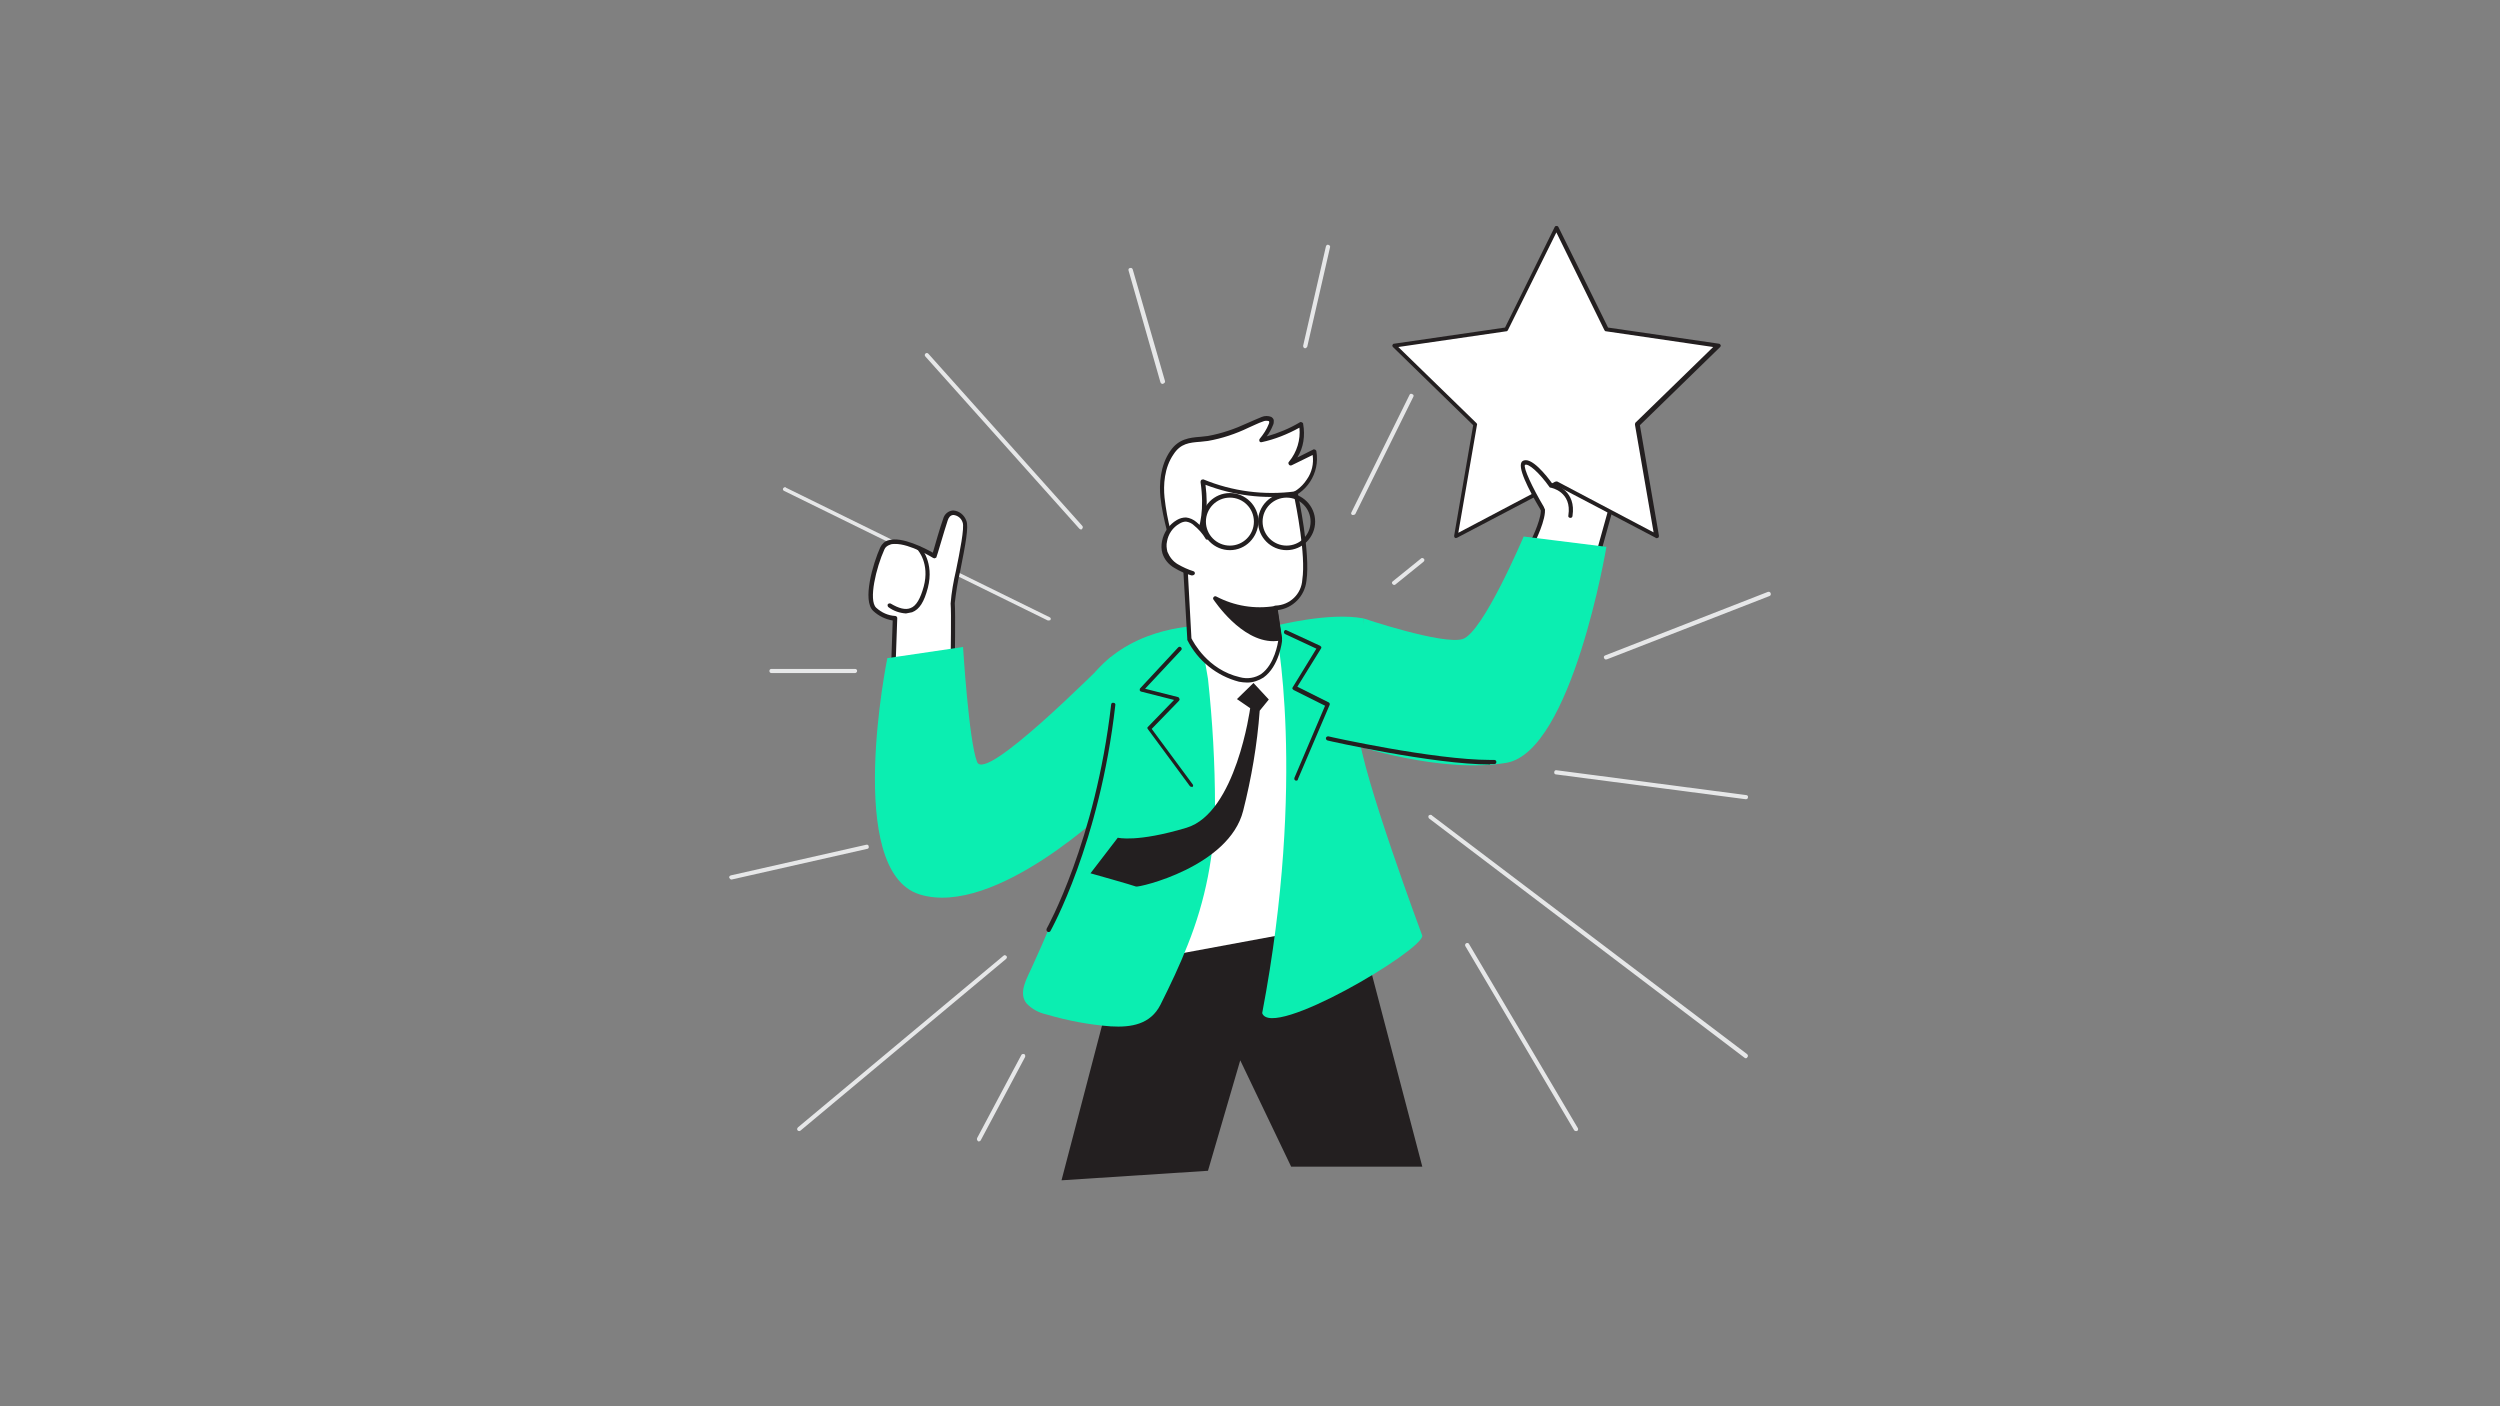 <?xml version="1.0" encoding="utf-8"?>
<!-- Generator: Adobe Illustrator 26.5.0, SVG Export Plug-In . SVG Version: 6.00 Build 0)  -->
<svg version="1.1" id="Layer_1" xmlns="http://www.w3.org/2000/svg" xmlns:xlink="http://www.w3.org/1999/xlink" x="0px" y="0px"
	 viewBox="0 0 1920 1080" style="enable-background:new 0 0 1920 1080;" xml:space="preserve">
<rect x="0" y="0" width="1920" height="1080" fill="#808080" stroke="none"/>
<style type="text/css">
	.st0{fill:#E6E7E8;}
	.st1{fill:#FFFFFF;}
	.st2{fill:#231F20;}
	.st3{fill:#0BEEB1;}
	.st4{fill:#282C2B;}
	.st5{fill:#CBDDD8;}
	.st6{fill:#C9DBD6;}
	.st7{fill:#0CECAF;}
</style>
<g id="_505_achievement_flatline">
	<path class="st0" d="M805.39,476.54c-0.32,0-0.32,0-0.64,0l-202.41-99.46c-0.95-0.32-1.27-1.27-0.95-1.91
		c0.32-0.64,1.27-1.27,1.91-0.95c0,0,0.32,0,0.32,0.32L806.03,474c0.95,0.32,1.27,1.27,0.64,2.22l0,0
		C806.66,476.23,806.03,476.54,805.39,476.54z"/>
	<path class="st1" d="M1176.22,416.8c0,0,9.53-19.07,8.26-26.69c-1.27-7.63-4.13-30.82-4.13-30.82l63.55,6.04l-20.34,73.72"/>
	<path class="st2" d="M1223.56,440.64h-0.32c-0.95-0.32-1.27-1.27-1.27-1.91l20.02-71.81l-59.42-5.4c0.64,5.72,2.54,22.56,3.81,28.6
		c1.59,8.26-7.94,27.01-8.26,27.64c-0.32,0.95-1.27,1.27-2.22,0.64c-0.95-0.32-1.27-1.27-0.64-2.22l0,0
		c2.54-5.08,9.21-19.7,7.94-25.74c-1.27-7.63-3.81-29.87-4.13-31.14c0-0.64,0-0.95,0.32-1.27c0.32-0.32,0.95-0.64,1.27-0.64
		l63.55,6.04c0.64,0,0.95,0.32,1.27,0.64c0.32,0.32,0.32,0.95,0.32,1.27l-20.34,73.72C1224.83,440,1224.2,440.32,1223.56,440.64z"/>
	<path class="st1" d="M731.67,509.59c0,0,0.64-37.5,0-46.07c-0.64-8.58,12.07-55.61,9.22-62.92c-2.86-7.31-11.44-10.17-14.62-1.59
		c-3.18,8.58-8.58,27.96-8.58,27.96s-33.36-20.65-40.04-6.36c-6.67,14.3-13.03,40.36-5.72,47.03c4.13,4.13,9.85,6.36,15.57,6.99
		l-1.91,47.66L731.67,509.59z"/>
	<path class="st2" d="M685.6,524.21c-0.32,0-0.64,0-0.95-0.32c-0.32-0.32-0.64-0.95-0.64-1.27l1.59-46.07
		c-5.72-0.95-10.8-3.5-14.93-7.31c-8.58-7.94-0.32-36.22,5.4-48.93c1.27-2.54,3.5-4.77,6.36-5.4c10.17-3.18,28.28,6.36,34,9.53
		c1.59-5.4,5.4-19.07,7.94-26.06c0.95-3.5,3.81-6.04,7.63-6.36c4.77,0.32,8.58,3.5,10.17,7.94c1.91,4.45-0.64,18.11-4.77,38.77
		c-1.91,7.94-3.18,16.21-4.13,24.47c0.64,8.58,0,44.49,0,46.07c0,0.64-0.64,1.27-1.27,1.59l-46.07,13.03
		C686.23,523.89,685.92,524.21,685.6,524.21z M687.19,417.76c-1.27,0-2.54,0-3.81,0.64c-1.91,0.64-3.5,1.91-4.13,3.5
		c-6.36,13.98-12.39,39.08-6.36,44.8c4.13,3.81,9.22,6.04,14.62,6.36c0.95,0,1.59,0.95,1.59,1.59l-1.59,45.44L730.08,508
		c0-6.36,0.64-37.18,0-44.49c0.64-8.58,2.22-17.16,4.13-25.42c2.86-13.98,6.67-33.05,5.08-36.86c-0.95-3.18-3.81-5.4-6.99-5.72
		c-2.54,0-3.81,2.22-4.45,4.13c-2.86,8.58-8.26,27.64-8.58,27.96c0,0.64-0.64,0.95-0.95,0.95c-0.32,0.32-0.95,0.32-1.59,0
		C716.74,428.56,698.94,417.44,687.19,417.76L687.19,417.76z M731.67,509.59"/>
	<polygon class="st2" points="860.05,735.2 815.24,906.47 927.73,899.16 952.51,814.32 991.6,895.98 1092.33,895.98 1031,662.11 	
		"/>
	<path class="st1" d="M1019.88,712.96L853.06,744.1l41.31-246.26c0,0,84.84-17.16,105.5-17.16
		C1017.02,480.67,1019.88,712.96,1019.88,712.96z"/>
	<path class="st2" d="M853.06,745.37c-0.32,0-0.95-0.32-1.27-0.32c-0.32-0.32-0.64-0.95-0.64-1.27l41.31-246.26
		c0-0.64,0.64-1.27,1.27-1.27c3.5-0.64,85.16-17.16,105.81-17.16l0,0c3.81,0,12.39,0.32,18.11,117.57
		c2.86,57.51,3.5,115.66,3.5,115.98c0,0.64-0.64,1.59-1.27,1.59L853.06,745.37L853.06,745.37z M895.95,499.1l-40.99,242.77
		l163.01-30.19c-1.59-128.69-9.53-229.42-18.11-229.42C981.11,482.26,905.8,496.88,895.95,499.1z"/>
	<path class="st3" d="M922.65,480.67c-2.54,1.59,4.77,37.5,5.08,40.67c3.5,32.41,5.4,65.14,5.4,97.87
		c-0.32,36.54-7.31,72.45-20.97,106.45c-6.04,15.57-13.35,30.82-20.97,46.07c-7.63,14.93-22.24,17.48-38.13,16.52
		c-16.84-1.27-33.36-4.45-49.57-9.21c-5.72-1.27-11.12-4.13-15.25-8.58c-6.36-8.26,0.64-19.38,4.13-27.33
		c5.08-11.12,10.17-22.56,14.93-34c7.31-18.43,27.64-62.28,32.73-81.35c6.67-24.79-3.18-24.79-1.91-50.52
		c0.64-10.49,0.64-20.65,0.95-31.14c0.32-6.36-1.59-25.74,2.54-30.5C872.76,479.72,922.65,480.67,922.65,480.67z"/>
	<path class="st3" d="M1047.21,474.95c0.95,0.32-4.13,83.57-3.81,87.7c2.54,31.78,48.93,156.02,48.93,156.02
		c0,11.44-115.66,80.08-122.97,59.42c34.32-180.49,10.49-297.42,9.85-297.42C979.52,480.67,1020.51,469.87,1047.21,474.95z"/>
	<path class="st2" d="M962.68,524.52l-12.71,12.39l10.17,6.99c0,0-10.8,80.39-48.93,91.83c-38.13,11.44-52.75,7.63-52.75,7.63
		l-20.97,27.33c0,0,32.73,9.21,34.95,10.17c2.22,0.95,71.5-15.25,82.3-58.15c6.36-25.1,10.8-50.84,12.71-76.9l6.99-8.58
		L962.68,524.52z"/>
	<path class="st2" d="M915.02,604.28c-0.64,0-0.95-0.32-1.27-0.64l-32.09-43.53c-0.64-0.64-0.64-1.59,0-1.91l20.02-20.65l-25.1-6.36
		c-0.64,0-0.95-0.64-1.27-0.95c0-0.64,0-1.27,0.32-1.59l29.23-31.46c0.64-0.64,1.59-0.64,2.22,0c0.64,0.64,0.64,1.59,0,2.22
		l-27.65,29.55l25.1,6.36c0.64,0,0.95,0.64,1.27,1.27s0,1.27-0.32,1.59l-20.97,21.61l31.46,42.58c0.64,0.64,0.32,1.59-0.32,2.22
		C915.65,604.28,915.34,604.28,915.02,604.28z"/>
	<path class="st2" d="M995.73,599.52c-0.32,0-0.32,0-0.64,0c-0.95-0.32-1.27-1.27-0.95-2.22l23.51-55.29l-24.15-12.07
		c-0.32-0.32-0.64-0.64-0.95-0.95c0-0.32,0-0.95,0.32-1.27l18.11-29.55l-23.83-11.12c-0.95-0.32-1.27-1.27-0.95-2.22
		c0.32-0.95,1.27-1.27,2.22-0.64l0,0l25.42,11.76c0.32,0.32,0.64,0.64,0.95,0.95c0,0.32,0,0.95-0.32,1.27l-18.11,29.23l24.15,12.07
		c0.64,0.32,0.95,1.27,0.64,1.91L997,597.93C996.68,599.2,996.37,599.52,995.73,599.52z"/>
	<polygon class="st1" points="1195.28,174.99 1233.73,252.84 1319.84,265.23 1257.56,325.93 1272.18,411.72 1195.28,371.37 
		1118.38,411.72 1133,325.93 1070.72,265.23 1156.83,252.84 	"/>
	<path class="st2" d="M1272.18,413.31c-0.32,0-0.64,0-0.64-0.32l-76.26-40.04l-76.26,40.04c-0.64,0.32-1.27,0.32-1.59,0
		c-0.64-0.32-0.64-0.95-0.64-1.59l14.62-84.84l-61.65-60.06c-0.32-0.32-0.64-0.95-0.32-1.59c0.32-0.64,0.64-0.95,1.27-0.95
		l85.16-12.39l38.13-77.22c0.32-0.95,1.59-0.95,2.22-0.64c0.32,0,0.32,0.32,0.64,0.64l38.13,77.22l85.16,12.39
		c0.64,0,0.95,0.64,1.27,0.95c0.32,0.64,0,1.27-0.32,1.59l-61.65,60.06l14.62,84.84c0,0.64,0,1.27-0.64,1.59
		C1272.81,413.31,1272.5,413.31,1272.18,413.31z M1195.28,369.78c0.32,0,0.64,0,0.64,0l74.04,39.08l-14.3-82.62
		c0-0.64,0-0.95,0.32-1.59l59.74-58.15l-82.3-12.07c-0.64,0-0.95-0.32-1.27-0.95l-36.86-74.99l-37.18,74.99
		c-0.32,0.64-0.64,0.95-1.27,0.95l-82.94,12.07l60.06,58.47c0.32,0.32,0.64,0.95,0.32,1.59l-14.3,82.62l74.04-39.08
		C1194.96,369.78,1194.96,369.78,1195.28,369.78z"/>
	<path class="st3" d="M1047.21,474.95c0,0,60.37,20.34,75.94,15.89c15.57-4.45,47.03-78.8,47.03-78.8l63.55,7.94
		c0,0-26.37,157.29-76.9,165.87c-50.52,8.58-117.57-13.98-117.57-13.98L1047.21,474.95z"/>
	<path class="st1" d="M900.08,416.8c-2.54-11.76-6.04-23.2-6.99-35.27c-0.95-11.76,0.64-24.47,7.31-34.32
		c7.31-10.49,16.52-9.21,27.64-10.8c14.93-1.91,27.96-9.21,41.63-14.62c2.54-0.95,6.67-1.27,7.31,1.59c0,0.95,0,1.59-0.64,2.54
		c-1.91,4.45-4.13,8.58-7.31,12.07c10.8-2.54,20.97-6.36,30.5-12.07c1.91,10.8-0.95,21.61-7.94,29.87l18.11-9.21
		c2.86,15.89-7.31,31.14-22.88,34.95"/>
	<path class="st2" d="M900.08,418.39c-0.64,0-1.59-0.64-1.59-1.27c-0.64-3.18-1.27-6.04-2.22-9.21c-2.22-8.58-4.13-17.48-5.08-26.06
		c-0.95-9.85-0.32-24.15,7.63-35.59c6.36-9.21,14.62-10.17,23.2-10.8l5.72-0.64c10.49-1.91,20.65-5.4,30.19-9.85
		c3.5-1.59,7.31-3.18,11.12-4.77c2.22-0.95,5.08-0.95,7.31,0c0.95,0.64,1.91,1.59,1.91,2.86c0,1.27,0,2.22-0.64,3.5
		c-1.27,3.18-2.86,6.04-4.77,8.58c8.9-2.54,17.48-6.04,25.42-10.8c0.32-0.32,0.95-0.32,1.59,0s0.95,0.64,0.95,1.27
		c1.59,8.9,0.32,18.11-4.45,25.74l12.07-6.04c0.32-0.32,0.95-0.32,1.59,0c0.32,0.32,0.95,0.64,0.95,1.27
		c2.86,16.84-7.63,33.05-24.15,37.18c-0.95,0.32-1.91-0.32-1.91-1.27l0,0c-0.32-0.95,0.32-1.91,1.27-1.91
		c7.31-1.59,13.35-6.04,17.48-12.39c3.81-5.4,5.4-12.07,4.45-18.75l-16.21,7.94c-0.95,0.32-1.91,0-2.22-0.95
		c-0.32-0.64-0.32-1.27,0.32-1.91c6.04-7.31,8.9-16.84,7.94-26.06c-9.21,5.08-18.75,8.9-28.92,11.12c-0.95,0.32-1.91-0.32-1.91-1.27
		c0-0.64,0-0.95,0.32-1.27c2.86-3.5,5.4-7.31,6.99-11.44c0.32-0.64,0.32-0.95,0.32-1.59c0-0.32-0.32-0.32-0.32-0.64
		c-1.59-0.32-3.18-0.32-4.45,0.32c-3.81,1.27-7.31,3.18-11.12,4.77c-9.85,4.77-20.34,8.26-31.14,10.17
		c-1.91,0.32-3.81,0.32-5.72,0.64c-8.58,0.64-15.25,1.27-20.65,9.53c-7.31,10.49-7.94,23.83-6.99,33.36
		c0.95,8.58,2.54,17.48,4.77,25.74c0.64,3.18,1.59,6.04,2.22,9.21C901.67,417.44,901.04,418.08,900.08,418.39L900.08,418.39z"/>
	<path class="st1" d="M979.52,466.69l3.81,25.1c0,0-3.81,36.54-31.46,29.87c-27.64-6.36-38.45-31.14-38.45-31.14l-3.5-66.09
		c0,0,20.34-11.12,13.98-55.29c22.56,9.53,47.35,12.71,71.5,9.21c0,0,9.53,45.44,6.67,66.73
		C1000.81,456.84,991.28,466.06,979.52,466.69z"/>
	<path class="st2" d="M957.92,524.21c-2.22,0-4.45-0.32-6.36-0.64c-17.16-4.45-31.78-16.21-39.72-32.09c0-0.32,0-0.32,0-0.64
		l-3.81-65.78c0-0.64,0.32-1.27,0.95-1.59c0.32,0,19.07-11.12,13.03-53.38c0-0.64,0.32-1.27,0.64-1.59
		c0.64-0.32,1.27-0.32,1.59-0.32c22.24,9.21,46.71,12.39,70.54,9.21c0.95,0,1.59,0.32,1.91,1.27c0.32,1.91,9.85,46.07,6.67,67.36
		c-1.27,11.76-10.49,21.29-22.24,22.56l3.5,23.2v0.32c0,0.64-2.22,19.7-14.3,28.28C966.81,522.62,962.36,524.21,957.92,524.21z
		 M915.02,490.21c1.27,2.54,12.39,24.15,37.18,29.87c5.72,1.59,11.76,0.64,16.52-2.54c10.17-7.31,12.71-23.83,13.03-25.74
		l-3.81-24.79c0-0.32,0-0.95,0.32-1.27c0.32-0.32,0.64-0.64,1.27-0.64c11.12-0.32,20.02-8.9,20.65-20.02
		c2.86-18.75-4.77-56.56-6.36-64.5c-23.2,2.86-46.39,0-68-8.26c4.77,37.5-10.17,50.52-14.3,53.38L915.02,490.21z"/>
	<path class="st1" d="M965.22,405.05c0,0,13.03,23.83,9.22,27.64c-3.81,3.81-13.66,0-13.66,0"/>
	<path class="st1" d="M927.41,412.99c-2.54-4.13-5.72-7.94-9.53-10.8c-1.91-1.91-4.45-2.86-6.99-3.18c-2.22,0-4.13,0.64-6.04,1.91
		c-5.4,3.18-9.21,8.58-10.49,14.93c-0.64,2.86-0.64,5.72,0.32,8.58c1.59,4.45,4.45,7.94,8.58,10.17c3.81,2.22,8.26,4.13,12.39,5.4"
		/>
	<path class="st2" d="M915.65,441.91h-0.64c-4.45-1.27-8.9-3.18-13.03-5.72c-4.45-2.54-7.63-6.36-9.21-11.12
		c-0.95-3.18-0.95-6.36-0.32-9.53c1.27-6.67,5.4-12.71,11.44-16.21c2.22-1.27,4.45-1.91,6.99-1.91c2.86,0.32,5.72,1.59,7.94,3.5
		c3.81,3.18,7.31,6.99,9.85,11.12c0.32,0.64,0.32,1.91-0.64,2.22c-0.95,0.32-1.91,0.32-2.22-0.64c-2.22-3.81-5.4-7.31-8.9-10.17
		c-1.59-1.59-3.81-2.54-6.04-2.86c-1.91,0-3.5,0.64-5.08,1.59c-5.08,2.86-8.58,7.94-9.53,13.66c-0.64,2.54-0.32,5.4,0.32,7.94
		c1.59,3.81,4.13,7.31,7.94,9.53c3.81,2.22,7.94,4.13,12.07,5.4c0.95,0.32,1.27,1.27,0.95,2.22l0,0
		C917.24,441.27,916.61,441.91,915.65,441.91z"/>
	<path class="st2" d="M979.52,466.69c-15.89,2.54-32.09-0.32-46.07-7.63c0,0,23.51,36.22,49.89,31.14L979.52,466.69z"/>
	<path class="st2" d="M977.94,492.43c-24.79,0-45.12-30.82-46.08-32.09c-0.32-0.64-0.32-1.27,0.32-1.91
		c0.64-0.64,1.27-0.64,1.91-0.32c13.98,7.31,29.55,9.85,45.12,7.31c0.32,0,0.95,0,1.27,0.32s0.64,0.64,0.64,0.95l3.5,23.51
		c0,0.95-0.32,1.59-1.27,1.91C981.43,492.11,979.84,492.43,977.94,492.43z M938.22,463.2c7.31,9.21,24.47,28.28,42.9,25.74
		l-3.18-20.34C964.27,470.51,950.61,468.6,938.22,463.2L938.22,463.2z"/>
	<path class="st2" d="M944.57,422.52c-12.07,0-21.93-9.85-21.93-21.93s9.85-21.93,21.93-21.93c12.07,0,21.93,9.85,21.93,21.93l0,0
		C966.18,412.67,956.65,422.52,944.57,422.52z M944.57,382.17c-10.17,0-18.43,8.26-18.43,18.43s8.26,18.43,18.43,18.43
		S963,410.77,963,400.6l0,0C963,390.43,954.74,382.17,944.57,382.17z"/>
	<path class="st2" d="M988.1,422.52c-12.07,0-21.93-9.85-21.93-21.93s9.85-21.93,21.93-21.93c12.07,0,21.93,9.85,21.93,21.93l0,0
		C1010.03,412.67,1000.18,422.52,988.1,422.52z M988.1,382.17c-10.17,0-18.43,8.26-18.43,18.43s8.26,18.43,18.43,18.43
		c10.17,0,18.43-8.26,18.43-18.43l0,0C1006.53,390.43,998.27,382.17,988.1,382.17z"/>
	<path class="st3" d="M853.06,504.51c-11.44,10.8-96.28,96.6-102.64,80.71c-6.36-15.89-10.8-88.34-10.8-88.34l-58.15,8.58
		c0,0-33.36,163.33,24.79,181.44s146.8-67.68,146.8-67.68V504.51z"/>
	<path class="st2" d="M805.39,715.82c-0.32,0-0.64,0-0.95-0.32c-0.64-0.32-0.95-1.27-0.64-2.22l0,0
		c0.32-0.64,37.5-67.05,49.57-172.23c0-0.95,0.95-1.59,1.91-1.27c0.95,0,1.59,0.95,1.27,1.91
		c-12.07,106.13-49.57,172.86-49.89,173.5C806.35,715.5,806.03,715.82,805.39,715.82z"/>
	<path class="st2" d="M1144.44,587.12c-43.53,0-123.93-18.11-124.88-18.43c-0.95-0.32-1.27-0.95-1.27-1.91l0,0
		c0.32-0.95,0.95-1.27,1.91-1.27l0,0c0.95,0.32,81.03,18.11,124.24,18.11h3.18c0.95,0,1.59,0.64,1.59,1.59
		c0,0.95-0.64,1.59-1.59,1.59l0,0h-3.18V587.12z"/>
	<path class="st1" d="M705.62,420.94c0,0,10.17,10.8,5.08,29.87c-5.08,19.07-13.35,22.56-27.65,13.98"/>
	<path class="st2" d="M695.77,471.14c-4.77-0.32-9.53-1.91-13.35-4.77c-0.64-0.32-0.95-1.59-0.64-2.22
		c0.32-0.64,1.59-0.95,2.22-0.64c6.36,3.81,11.44,5.08,15.25,3.5c4.45-1.59,7.63-7.31,10.17-16.52c4.77-17.79-4.45-27.96-4.77-28.28
		c-0.64-0.64-0.64-1.59,0-2.22c0.64-0.64,1.59-0.64,2.22,0l0,0c0.32,0.64,10.8,11.76,5.72,31.46c-2.86,10.8-6.36,16.52-12.07,18.75
		C698.94,470.51,697.35,470.82,695.77,471.14z"/>
	<path class="st1" d="M1184.48,390.11c0,0-18.75-31.46-13.98-34.64c4.45-3.18,15.25,8.9,20.97,17.16c0,0,17.79,3.18,14.93,23.2"/>
	<path class="st2" d="M1206.09,397.74L1206.09,397.74c-1.27,0-1.91-0.95-1.59-1.91c2.86-18.11-13.03-21.29-13.66-21.29
		c-0.32,0-0.95-0.32-0.95-0.64c-7.63-10.8-16.21-18.43-18.75-16.84c-1.27,2.22,5.4,16.84,14.62,32.41c0.32,0.64,0.32,1.91-0.64,2.22
		c-0.64,0.64-1.91,0.32-2.22-0.64l0,0c-8.9-14.93-18.43-33.36-13.66-36.86c6.36-4.45,18.75,11.44,22.88,17.16
		c3.5,0.95,18.43,6.04,15.57,24.79C1207.67,397.1,1207.04,397.74,1206.09,397.74z"/>
	<path class="st0" d="M613.78,868.66c-0.95,0-1.59-0.64-1.59-1.59c0-0.32,0.32-0.95,0.64-1.27l157.93-131.87
		c0.64-0.64,1.59-0.32,2.22,0.32c0.64,0.64,0.32,1.59-0.32,2.22l0,0L614.74,868.34C614.42,868.66,614.1,868.66,613.78,868.66z"/>
	<path class="st0" d="M1340.82,812.73c-0.32,0-0.64,0-0.95-0.32l-242.13-183.66c-0.64-0.32-0.95-1.59-0.64-2.22
		c0.32-0.64,1.59-0.95,2.22-0.64c0,0,0.32,0,0.32,0.32l242.13,183.35c0.64,0.64,0.95,1.59,0.32,2.22
		C1341.77,812.41,1341.45,812.73,1340.82,812.73z"/>
	<path class="st0" d="M830.18,406.64c-0.32,0-0.95-0.32-1.27-0.64L710.7,273.81c-0.64-0.64-0.64-1.59,0-2.22
		c0.64-0.64,1.59-0.64,2.22,0l0,0l118.21,132.19c0.64,0.64,0.64,1.59,0,2.22l0,0C831.13,406.32,830.81,406.64,830.18,406.64z"/>
	<path class="st0" d="M1233.73,506.41c-0.95,0.32-1.59-0.32-1.91-1.27c-0.32-0.95,0.32-1.59,1.27-1.91l124.56-48.62
		c0.95-0.32,1.91,0,2.22,0.95c0.32,0.95,0,1.91-0.95,2.22l0,0l-124.88,48.62C1234.05,506.41,1234.05,506.41,1233.73,506.41z"/>
	<path class="st0" d="M1039.26,395.51c-0.32,0-0.64,0-0.64,0c-0.95-0.32-1.27-1.27-0.64-2.22l0,0l44.49-89.93
		c0.32-0.95,1.27-1.27,2.22-0.64c0.95,0.32,1.27,1.27,0.64,2.22l-44.49,89.93C1040.53,395.2,1039.9,395.51,1039.26,395.51z"/>
	<path class="st0" d="M1340.82,613.82L1340.82,613.82l-145.85-19.07c-0.95,0-1.59-0.95-1.27-1.91c0-0.95,0.95-1.59,1.91-1.27
		l145.53,19.07c0.95,0,1.59,0.95,1.27,1.91C1342.4,613.18,1341.77,613.82,1340.82,613.82z"/>
	<path class="st0" d="M1070.72,449.22c-0.64,0-0.95-0.32-1.27-0.64c-0.64-0.64-0.64-1.59,0.32-2.22l0,0l21.61-17.48
		c0.64-0.64,1.59-0.32,2.22,0.32c0.64,0.64,0.32,1.59-0.32,2.22l-21.61,17.48C1071.36,449.22,1071.04,449.22,1070.72,449.22z"/>
	<path class="st0" d="M1210.22,868.66c-0.64,0-0.95-0.32-1.27-0.64l-83.57-141.4c-0.32-0.64-0.32-1.59,0.64-2.22
		c0.64-0.32,1.91-0.32,2.22,0.64l83.57,141.4c0.32,0.64,0.32,1.59-0.64,2.22l0,0C1210.53,868.66,1210.22,868.66,1210.22,868.66z"/>
	<path class="st0" d="M751.69,876.6c-0.32,0-0.64,0-0.64-0.32c-0.64-0.32-0.95-1.27-0.64-2.22l34-63.87
		c0.32-0.64,1.27-0.95,2.22-0.64l0,0c0.64,0.32,0.95,1.27,0.64,2.22l0,0l-34,63.87C752.96,876.28,752.33,876.6,751.69,876.6z"/>
	<path class="st0" d="M561.67,675.46c-0.64,0-1.27-0.64-1.59-1.27c-0.32-0.95,0.32-1.59,1.27-1.91l103.91-23.51
		c0.95-0.32,1.91,0.32,1.91,1.27c0.32,0.95-0.32,1.91-1.27,1.91l-103.91,23.51H561.67z"/>
	<path class="st0" d="M892.78,294.79c-0.64,0-1.27-0.32-1.59-1.27l-24.47-85.79c-0.32-0.95,0.32-1.91,1.27-1.91
		c0.95-0.32,1.59,0.32,1.91,0.95l0,0l24.79,85.79c0.32,0.95-0.32,1.59-0.95,1.91l0,0C893.09,294.79,892.78,295.1,892.78,294.79z"/>
	<path class="st0" d="M1002.4,267.46h-0.32c-0.95-0.32-1.27-0.95-1.27-1.91l0,0l17.48-76.26c0.32-0.95,0.95-1.59,1.91-1.27
		c0.95,0.32,1.59,0.95,1.27,1.91l0,0l-17.48,76.26C1003.67,266.82,1003.04,267.46,1002.4,267.46z"/>
	<path class="st0" d="M656.68,516.9h-64.19c-0.95,0-1.59-0.64-1.59-1.59c0-0.95,0.64-1.59,1.59-1.59h64.19
		c0.95,0,1.59,0.64,1.59,1.59C658.27,515.95,657.63,516.9,656.68,516.9z"/>
</g>
</svg>
